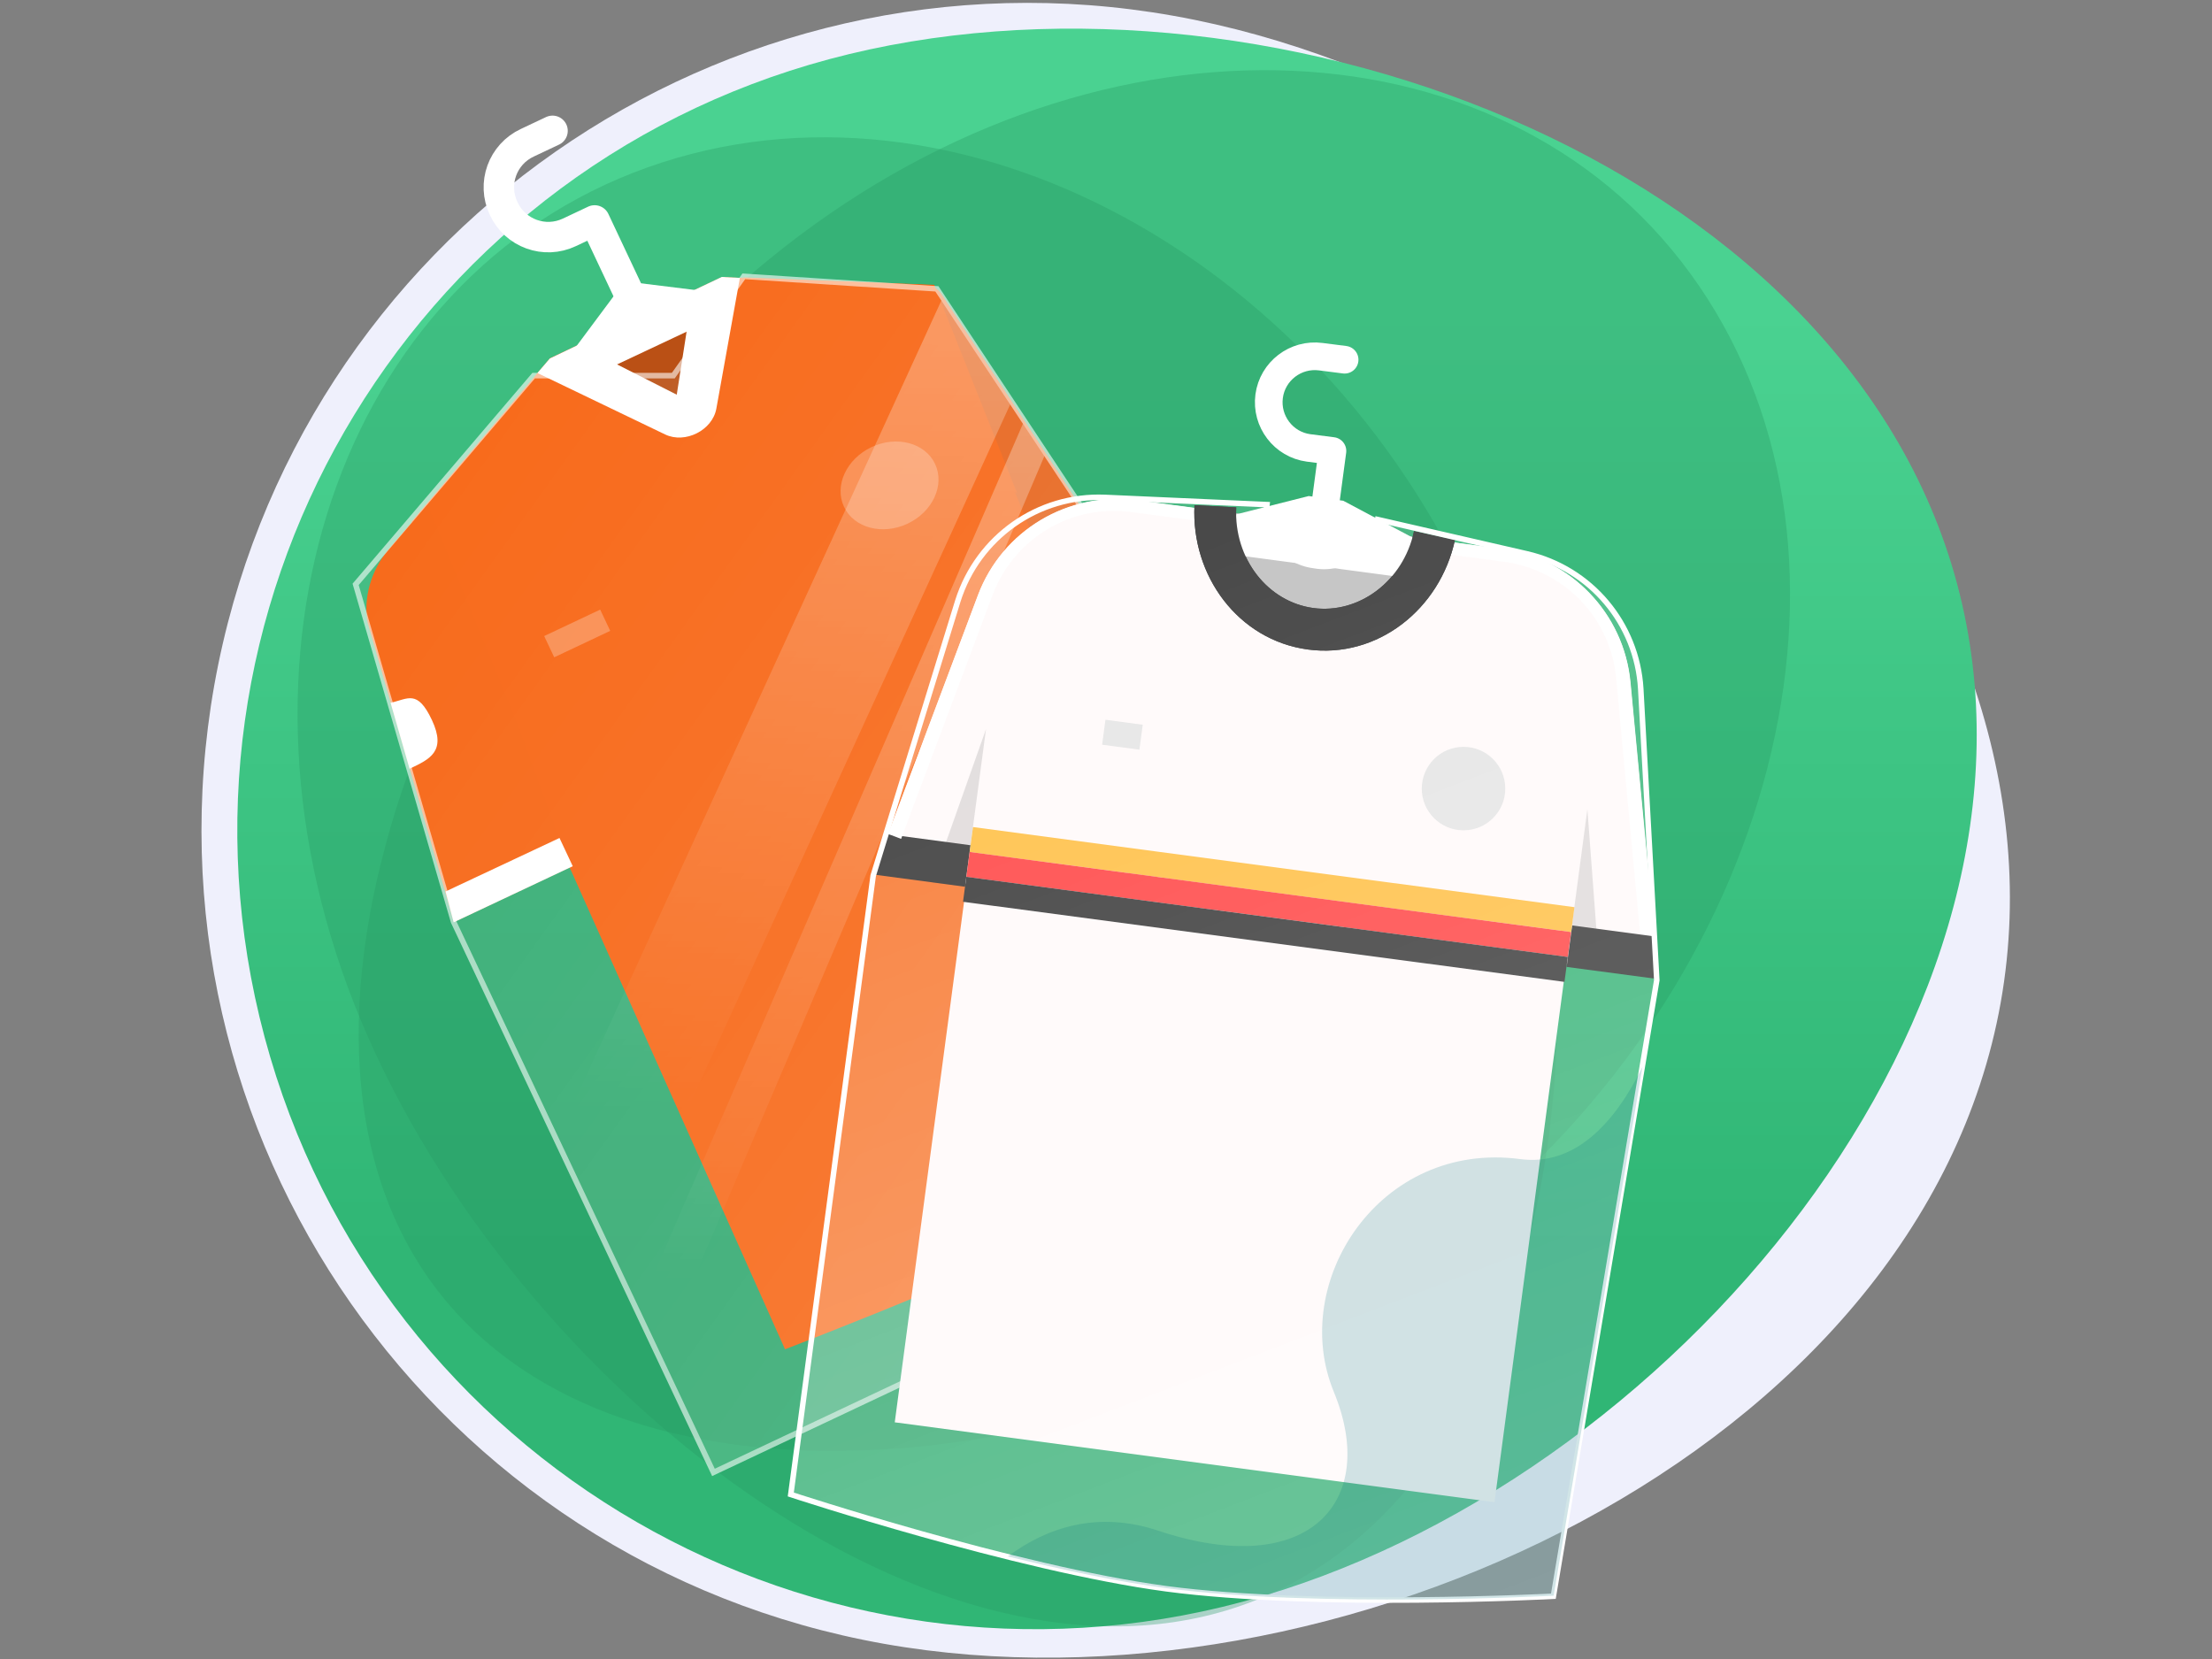 <?xml version="1.0" encoding="UTF-8"?> <svg xmlns="http://www.w3.org/2000/svg" xmlns:xlink="http://www.w3.org/1999/xlink" id="efayiy03v44d1" viewBox="0 0 800 600" shape-rendering="geometricPrecision" text-rendering="geometricPrecision"><rect x="0" y="0" width="800" height="600" fill="#808080" stroke="none"/><style><![CDATA[#efayiy03v44d10_tr {animation: efayiy03v44d10_tr__tr 3000ms linear infinite normal forwards}@keyframes efayiy03v44d10_tr__tr { 0% {transform: translate(310.75px,275.1px) rotate(-10.266deg)} 23.333% {transform: translate(310.75px,275.1px) rotate(0deg)} 100% {transform: translate(310.75px,275.1px) rotate(0deg)} }#efayiy03v44d10_ts {animation: efayiy03v44d10_ts__ts 3000ms linear infinite normal forwards}@keyframes efayiy03v44d10_ts__ts { 0% {transform: scale(1,1);animation-timing-function: cubic-bezier(0.42,0,0.58,1)} 100% {transform: scale(1,1)} }#efayiy03v44d29_tr {animation: efayiy03v44d29_tr__tr 3000ms linear infinite normal forwards}@keyframes efayiy03v44d29_tr__tr { 0% {transform: translate(442.9px,353.772px) rotate(0deg)} 43.333% {transform: translate(442.9px,353.772px) rotate(0deg)} 66.667% {transform: translate(442.9px,353.772px) rotate(-5.964deg)} 100% {transform: translate(442.9px,353.772px) rotate(-5.964deg)} }#efayiy03v44d29_ts {animation: efayiy03v44d29_ts__ts 3000ms linear infinite normal forwards}@keyframes efayiy03v44d29_ts__ts { 0% {transform: scale(1,1)} 100% {transform: scale(1,1)} }#efayiy03v44d49_ts {animation: efayiy03v44d49_ts__ts 3000ms linear infinite normal forwards}@keyframes efayiy03v44d49_ts__ts { 0% {transform: translate(666.9px,127.1px) scale(0,0)} 36.667% {transform: translate(666.9px,127.1px) scale(0,0)} 46.667% {transform: translate(666.9px,127.1px) scale(1,1)} 56.667% {transform: translate(666.9px,127.1px) scale(1,1)} 66.667% {transform: translate(666.9px,127.1px) scale(0,0)} 100% {transform: translate(666.9px,127.1px) scale(0,0)} }#efayiy03v44d50_ts {animation: efayiy03v44d50_ts__ts 3000ms linear infinite normal forwards}@keyframes efayiy03v44d50_ts__ts { 0% {transform: translate(617.8px,189.2px) scale(0,0)} 16.667% {transform: translate(617.8px,189.2px) scale(0,0)} 26.667% {transform: translate(617.8px,189.2px) scale(1,1)} 36.667% {transform: translate(617.8px,189.2px) scale(1,1)} 46.667% {transform: translate(617.8px,189.2px) scale(0,0)} 100% {transform: translate(617.8px,189.2px) scale(0,0)} }#efayiy03v44d51_ts {animation: efayiy03v44d51_ts__ts 3000ms linear infinite normal forwards}@keyframes efayiy03v44d51_ts__ts { 0% {transform: translate(600.9px,106.9px) scale(0,0)} 16.667% {transform: translate(600.9px,106.9px) scale(0,0)} 26.667% {transform: translate(600.9px,106.9px) scale(1,1)} 36.667% {transform: translate(600.9px,106.9px) scale(1,1)} 46.667% {transform: translate(600.9px,106.9px) scale(0,0)} 100% {transform: translate(600.9px,106.9px) scale(0,0)} }]]></style><defs><rect id="efayiy03v44d2" width="800" height="600" rx="0" ry="0"></rect><linearGradient id="efayiy03v44d7-fill" x1="400.37" y1="10.383" x2="400.37" y2="613.14" spreadMethod="pad" gradientUnits="userSpaceOnUse"><stop id="efayiy03v44d7-fill-0" offset="16.87%" stop-color="rgb(74,210,145)"></stop><stop id="efayiy03v44d7-fill-1" offset="73.46%" stop-color="rgb(48,182,117)"></stop></linearGradient><linearGradient id="efayiy03v44d26-fill" x1="93.979" y1="112.345" x2="438.394" y2="467.858" spreadMethod="pad" gradientUnits="userSpaceOnUse"><stop id="efayiy03v44d26-fill-0" offset="0%" stop-color="rgba(255,255,255,0.06)"></stop><stop id="efayiy03v44d26-fill-1" offset="100%" stop-color="rgba(255,255,255,0.31)"></stop></linearGradient><linearGradient id="efayiy03v44d27-fill" x1="367.424" y1="-163.965" x2="260.175" y2="394.743" spreadMethod="pad" gradientUnits="userSpaceOnUse"><stop id="efayiy03v44d27-fill-0" offset="0%" stop-color="rgb(255,255,255)"></stop><stop id="efayiy03v44d27-fill-1" offset="100%" stop-color="rgba(255,255,255,0)"></stop></linearGradient><linearGradient id="efayiy03v44d28-fill" x1="376.724" y1="-99.315" x2="269.476" y2="459.394" spreadMethod="pad" gradientUnits="userSpaceOnUse"><stop id="efayiy03v44d28-fill-0" offset="0%" stop-color="rgb(255,255,255)"></stop><stop id="efayiy03v44d28-fill-1" offset="100%" stop-color="rgba(255,255,255,0)"></stop></linearGradient><linearGradient id="efayiy03v44d47-fill" x1="337.592" y1="124.823" x2="518.914" y2="597.509" spreadMethod="pad" gradientUnits="userSpaceOnUse"><stop id="efayiy03v44d47-fill-0" offset="0%" stop-color="rgba(255,255,255,0.06)"></stop><stop id="efayiy03v44d47-fill-1" offset="100%" stop-color="rgba(255,255,255,0.31)"></stop></linearGradient></defs><g id="efayiy03v44d3"><g id="efayiy03v44d4" clip-path="url(#efayiy03v44d52)"><g id="efayiy03v44d5"><path id="efayiy03v44d6" d="M723.6,362.5C694.7,525.1,482.4,623.4,319.7,594.5C157.1,565.6,48.7,410.4,77.5,247.8C106.5,85.2,261.7,-23.2,424.3,5.7C586.9,34.5,752.5,199.9,723.6,362.5Z" fill="rgb(239,240,252)" stroke="none" stroke-width="1"></path><path id="efayiy03v44d7" d="M707.8,211.1C749.1,365.2,603.5,538,449.4,579.3C295.4,620.6,137,529.2,95.7,375.1C54.5,221.1,145.9,62.7,299.9,21.4C453.9,-19.9,666.5,57.1,707.8,211.1Z" fill="url(#efayiy03v44d7-fill)" stroke="none" stroke-width="1"></path><path id="efayiy03v44d8" d="M151.9,457.7C87.7,357,171.9,173.2,289.1,85.2C406.3,-2.8,553.4,7.5,617.6,108.1C681.8,208.7,638.8,361.6,521.6,449.6C404.4,537.6,216.1,558.3,151.9,457.7Z" fill="rgb(42,156,101)" fill-opacity="0.35" stroke="none" stroke-width="1"></path><path id="efayiy03v44d9" d="M446.2,581.6C332.8,618.4,180.4,495.2,128.3,363.6C76.2,232,125.9,95.6,239.3,58.8C352.6,22.1,486.8,99,538.8,230.6C590.9,362.2,559.6,544.9,446.2,581.6Z" fill="rgb(42,156,101)" fill-opacity="0.35" stroke="none" stroke-width="1"></path><g id="efayiy03v44d10_tr" transform="translate(310.75,275.1) rotate(-10.266)"><g id="efayiy03v44d10_ts" transform="scale(1,1)"><g id="efayiy03v44d10" transform="translate(-310.75,-275.1)"><path id="efayiy03v44d11" d="M364.7,110.1L314,98.8L365.1,252.9L422.3,237.6L370.1,114.4C369.3,112.2,367.3,110.6,364.7,110.1Z" fill="rgb(230,96,21)" stroke="none" stroke-width="1"></path><path id="efayiy03v44d12" d="M360.5,242.4L365.1,252.9L422.3,237.6L417.1,224.5L360.5,242.4Z" clip-rule="evenodd" fill="rgb(255,255,255)" fill-rule="evenodd" stroke="none" stroke-width="1"></path><path id="efayiy03v44d13" d="M293.1,94.2L226.6,112L166.8,161.2L181.7,216.7L246.4,479.8C246.4,479.8,309,467.9,348.3,457.4C387.7,446.8,447.8,425.9,447.8,425.9C438.8,393.7,418.6,323.8,409.9,301.9C401.2,280,378.3,165.3,367.9,110.7L293.1,94.2Z" fill="rgb(247,97,13)" stroke="none" stroke-width="1"></path><rect id="efayiy03v44d14" width="22.4" height="8.5" rx="0" ry="0" transform="matrix(0.966 -0.259 0.259 0.966 206.666 210.45)" fill="rgb(255,255,255)" fill-opacity="0.26" stroke="none" stroke-width="1"></rect><path id="efayiy03v44d15" d="M273.5,146.3L226.8,112.5L292.7,94.8L273.5,146.3Z" fill="rgb(228,228,228)" stroke="none" stroke-width="1"></path><path id="efayiy03v44d16" d="M273.3,145.8L226.6,112L292.5,94.3L273.3,145.8Z" fill="rgb(186,80,21)" stroke="none" stroke-width="1"></path><path id="efayiy03v44d17" d="M299.4,95.6L282.6,140.6C279.8,148.1,269.2,151.2,262.7,146.5L221.2,116.4L226.6,112L237.6,109L269.4,133.1L281.9,97.1L293,94.1L299.4,95.6Z" clip-rule="evenodd" fill="rgb(255,255,255)" fill-rule="evenodd" stroke="none" stroke-width="1"></path><path id="efayiy03v44d18" d="M156.9,169.5L173.6,155.9L191.4,239.4L200.9,294.4L156.1,306.4L144.7,194.2C144.7,185.4,149.1,176.1,156.9,169.5Z" fill="rgb(246,97,13)" stroke="none" stroke-width="1"></path><path id="efayiy03v44d19" d="M300.4,95.6L384.2,190.2L368.1,110.6L300.4,95.6Z" fill="rgb(247,97,13)" stroke="none" stroke-width="1"></path><path id="efayiy03v44d20" d="M150.2,249L147.7,224.3C154.1,224.1,158.1,221.1,161.3,233.1C164.5,245.2,158.1,246.9,150.2,249C150.2,249,150.2,249,150.2,249Z" clip-rule="evenodd" fill="rgb(255,255,255)" fill-rule="evenodd" stroke="none" stroke-width="1"></path><path id="efayiy03v44d21" d="M199.1,283.3L202,294.2L156,306.5L155.1,295L199.1,283.3Z" clip-rule="evenodd" fill="rgb(255,255,255)" fill-rule="evenodd" stroke="none" stroke-width="1"></path><ellipse id="efayiy03v44d22" rx="18.2" ry="15.3" transform="matrix(0.966 -0.259 0.259 0.966 339.285 179.096)" fill="rgb(255,255,255)" fill-opacity="0.24" stroke="none" stroke-width="1"></ellipse><path id="efayiy03v44d23" d="M258.2,89.4L236.9,109.3L249.3,118.7L277.4,111.2L282.9,97.1L258.2,89.4Z" fill="rgb(255,255,255)" stroke="none" stroke-width="1"></path><path id="efayiy03v44d24" d="M260.4,99.5L251.4,65.8L241.7,68.4C232.1,71,222.3,65.3,219.8,55.7L219.8,55.7C217.2,46.1,222.9,36.3,232.5,33.8L242.2,31.2" fill="none" stroke="rgb(255,255,255)" stroke-width="11.016" stroke-linecap="round" stroke-linejoin="round"></path><g id="efayiy03v44d25" opacity="0.6"><path id="efayiy03v44d26" d="M219.7,117.1L269.4,126.1L300.9,95.3L368.8,112.2L421.6,235.1L478.6,447.8L213,519L156,306.3L142.9,179.9L219.7,117.1Z" fill="url(#efayiy03v44d26-fill)" stroke="rgb(255,255,255)" stroke-width="2"></path><path id="efayiy03v44d27" d="M191.6,439.1L178.6,390.7L370.3,115.7L388.1,157.1L191.6,439.1Z" clip-rule="evenodd" fill="url(#efayiy03v44d27-fill)" fill-rule="evenodd" stroke="none" stroke-width="1"></path><path id="efayiy03v44d28" d="M201.2,475.1L196.3,457L391.1,165.2L397.1,177.4L201.2,475.1Z" clip-rule="evenodd" fill="url(#efayiy03v44d28-fill)" fill-rule="evenodd" stroke="none" stroke-width="1"></path></g></g></g></g><g id="efayiy03v44d29_tr" transform="translate(442.9,353.772) rotate(0)"><g id="efayiy03v44d29_ts" transform="scale(1,1)"><g id="efayiy03v44d29" transform="translate(-442.9,-353.772)"><path id="efayiy03v44d30" d="M512.2,194.4L442.1,185.1L411.2,181C386.3,177.7,362.5,191.9,353.7,215.3L316.1,315.5L349.5,319.9L323.6,514.4L540.5,543.3L566.4,348.8L599.8,353.2L589.7,246.7C587.3,221.8,568.1,201.8,543.2,198.5L512.2,194.4Z" clip-rule="evenodd" fill="rgb(255,249,249)" fill-rule="evenodd" stroke="none" stroke-width="1"></path><path id="efayiy03v44d31" d="M321,301.7L351,305.7L349,320.7L316,316.3L321,301.7Z" fill="rgb(51,51,51)" stroke="none" stroke-width="1"></path><path id="efayiy03v44d32" d="M359,215.2C366.7,194.7,387.5,182.3,409.1,185.2L432.3,188.3L432.9,183.8L411.2,180.9C386.3,177.6,362.5,191.8,353.7,215.2L321.2,301.6L325.9,303.4L359,215.2Z" clip-rule="evenodd" fill="rgb(255,255,255)" fill-rule="evenodd" stroke="none" stroke-width="1"></path><path id="efayiy03v44d33" d="M584.5,245.3C582.5,223.5,565.7,206.1,544,203.2L520.8,200.1L521.4,195.6L543.1,198.5C568,201.8,587.3,221.8,589.6,246.7L598.3,338.6L593.3,339.1L584.5,245.3Z" clip-rule="evenodd" fill="rgb(255,255,255)" fill-rule="evenodd" stroke="none" stroke-width="1"></path><path id="efayiy03v44d34" d="M598.6,338.7L568.6,334.7L566.6,349.7L599.6,354.1L598.6,338.7Z" fill="rgb(51,51,51)" stroke="none" stroke-width="1"></path><path id="efayiy03v44d35" d="M518.3,195.2C513.6,216.8,494.3,231.7,473.5,228.9C452.7,226.1,437.9,206.7,439.1,184.6L442.2,185L512.3,194.3L518.3,195.2Z" clip-rule="evenodd" fill="rgb(190,190,190)" fill-rule="evenodd" stroke="none" stroke-width="1"></path><path id="efayiy03v44d36" d="M479.1,184L481.9,163.1L473.3,162C464.2,160.8,457.8,152.4,459,143.3L459,143.3C460.2,134.2,468.6,127.8,477.7,129L486.3,130.1" fill="none" stroke="rgb(255,255,255)" stroke-width="10" stroke-linecap="round" stroke-linejoin="round"></path><path id="efayiy03v44d37" d="M475,219.9C491.4,222.1,507.5,210.3,511.4,192.1L526.2,195.3C520.8,220.3,498.2,238.3,473,234.9C447.8,231.5,430.7,208.2,432,182.7L447.1,183.5C446.2,202.2,458.6,217.7,475,219.9Z" clip-rule="evenodd" fill="rgb(51,51,51)" fill-rule="evenodd" stroke="none" stroke-width="1"></path><path id="efayiy03v44d38" d="M356.6,263.7L349,320.7L337,319.1L356.6,263.7Z" fill="rgb(51,51,51)" fill-opacity="0.16" stroke="none" stroke-width="1"></path><path id="efayiy03v44d39" d="M574.1,292.7L566.5,349.7L578.5,351.3L574.1,292.7Z" fill="rgb(51,51,51)" fill-opacity="0.16" stroke="none" stroke-width="1"></path><circle id="efayiy03v44d40" r="15.1" transform="matrix(1 0 0 1 529.3 285.2)" fill="rgb(228,228,228)" stroke="none" stroke-width="1"></circle><rect id="efayiy03v44d41" width="9.1" height="13.6" rx="0" ry="0" transform="matrix(0.132 -0.991 0.991 0.132 398.605 269.33)" fill="rgb(228,228,228)" stroke="none" stroke-width="1"></rect><rect id="efayiy03v44d42" width="9.1" height="219.5" rx="0" ry="0" transform="matrix(0.132 -0.991 0.991 0.132 350.693 308.139)" fill="rgb(255,189,62)" stroke="none" stroke-width="1"></rect><rect id="efayiy03v44d43" width="9.1" height="219.5" rx="0" ry="0" transform="matrix(0.132 -0.991 0.991 0.132 349.49 317.139)" fill="rgb(255,62,62)" stroke="none" stroke-width="1"></rect><rect id="efayiy03v44d44" width="9.1" height="219.5" rx="0" ry="0" transform="matrix(0.132 -0.991 0.991 0.132 348.288 326.141)" fill="rgb(51,51,51)" stroke="none" stroke-width="1"></rect><path id="efayiy03v44d45" d="M473.3,179.4L485.8,181.1L511.4,194.7L513.2,209.6L439.9,199.8L446.8,186.1L473.3,179.4Z" fill="rgb(255,255,255)" stroke="none" stroke-width="1"></path><path id="efayiy03v44d46" d="M475,219.9C491.4,222.1,507.5,210.3,511.4,192.1L526.2,195.3C520.8,220.3,498.2,238.3,473,234.9C447.8,231.5,430.7,208.2,432,182.7L447.1,183.5C446.2,202.2,458.6,217.7,475,219.9Z" clip-rule="evenodd" fill="rgb(51,51,51)" fill-rule="evenodd" stroke="none" stroke-width="1"></path><path id="efayiy03v44d47" d="M399.6,179.9L458.2,182.5C456.8,193.2,464.3,203.1,475,204.5L476.3,204.7C487,206.1,496.9,198.6,498.3,187.9L552.2,200.3C575.3,205.6,592,225.5,593.4,249.1L599.2,354.5L561.8,577.3C561.8,577.3,476.2,581.8,421.8,574.6C367.4,567.3,286,540.5,286,540.5L315.8,316.7L346.4,217.4C353.7,194.2,375.5,178.9,399.6,179.9Z" fill="url(#efayiy03v44d47-fill)" stroke="rgb(255,255,255)" stroke-width="2"></path><path id="efayiy03v44d48" d="M594,385.9L561.9,577.1C561.9,577.1,476.3,581.6,421.9,574.4C404.4,572.1,384,567.7,364.5,562.9C378.6,552.4,397,546.3,418.9,553.6C473.3,571.7,498.8,543.2,482.4,503.4C466,463.6,499,412.5,549.8,419.2C569.3,421.8,583.8,406.6,594,385.9Z" clip-rule="evenodd" fill="rgb(5,111,125)" fill-opacity="0.18" fill-rule="evenodd" stroke="none" stroke-width="1"></path></g></g></g><g id="efayiy03v44d49_ts" transform="translate(666.9,127.1) scale(0,0)"><path id="efayiy03v44d49" d="M666.9,148.9C663.2,138.8,655.2,130.8,645.1,127.1C655.2,123.4,663.2,115.4,666.9,105.3C670.6,115.4,678.6,123.4,688.7,127.1C678.6,130.8,670.6,138.8,666.9,148.9Z" transform="translate(-666.9,-127.1)" fill="rgb(255,182,96)" stroke="none" stroke-width="1"></path></g><g id="efayiy03v44d50_ts" transform="translate(617.8,189.2) scale(0,0)"><path id="efayiy03v44d50" d="M617.8,223C612,207.3,599.7,195,584,189.2C599.7,183.4,612,171.1,617.8,155.4C623.6,171.1,635.9,183.4,651.6,189.2C635.9,195,623.6,207.3,617.8,223Z" transform="translate(-617.8,-189.2)" fill="rgb(255,182,96)" stroke="none" stroke-width="1"></path></g><g id="efayiy03v44d51_ts" transform="translate(600.9,106.9) scale(0,0)"><path id="efayiy03v44d51" d="M600.9,123.8C598,116,591.8,109.8,584,106.9C591.8,104,598,97.8,600.9,90C603.8,97.8,610,104,617.8,106.9C610,109.8,603.8,116,600.9,123.8Z" transform="translate(-600.9,-106.9)" fill="rgb(255,182,96)" stroke="none" stroke-width="1"></path></g></g><clipPath id="efayiy03v44d52"><use id="efayiy03v44d53" width="800" height="600" xlink:href="#efayiy03v44d2" fill="rgb(0,0,0)" stroke="none" stroke-width="1"></use></clipPath></g></g></svg> 